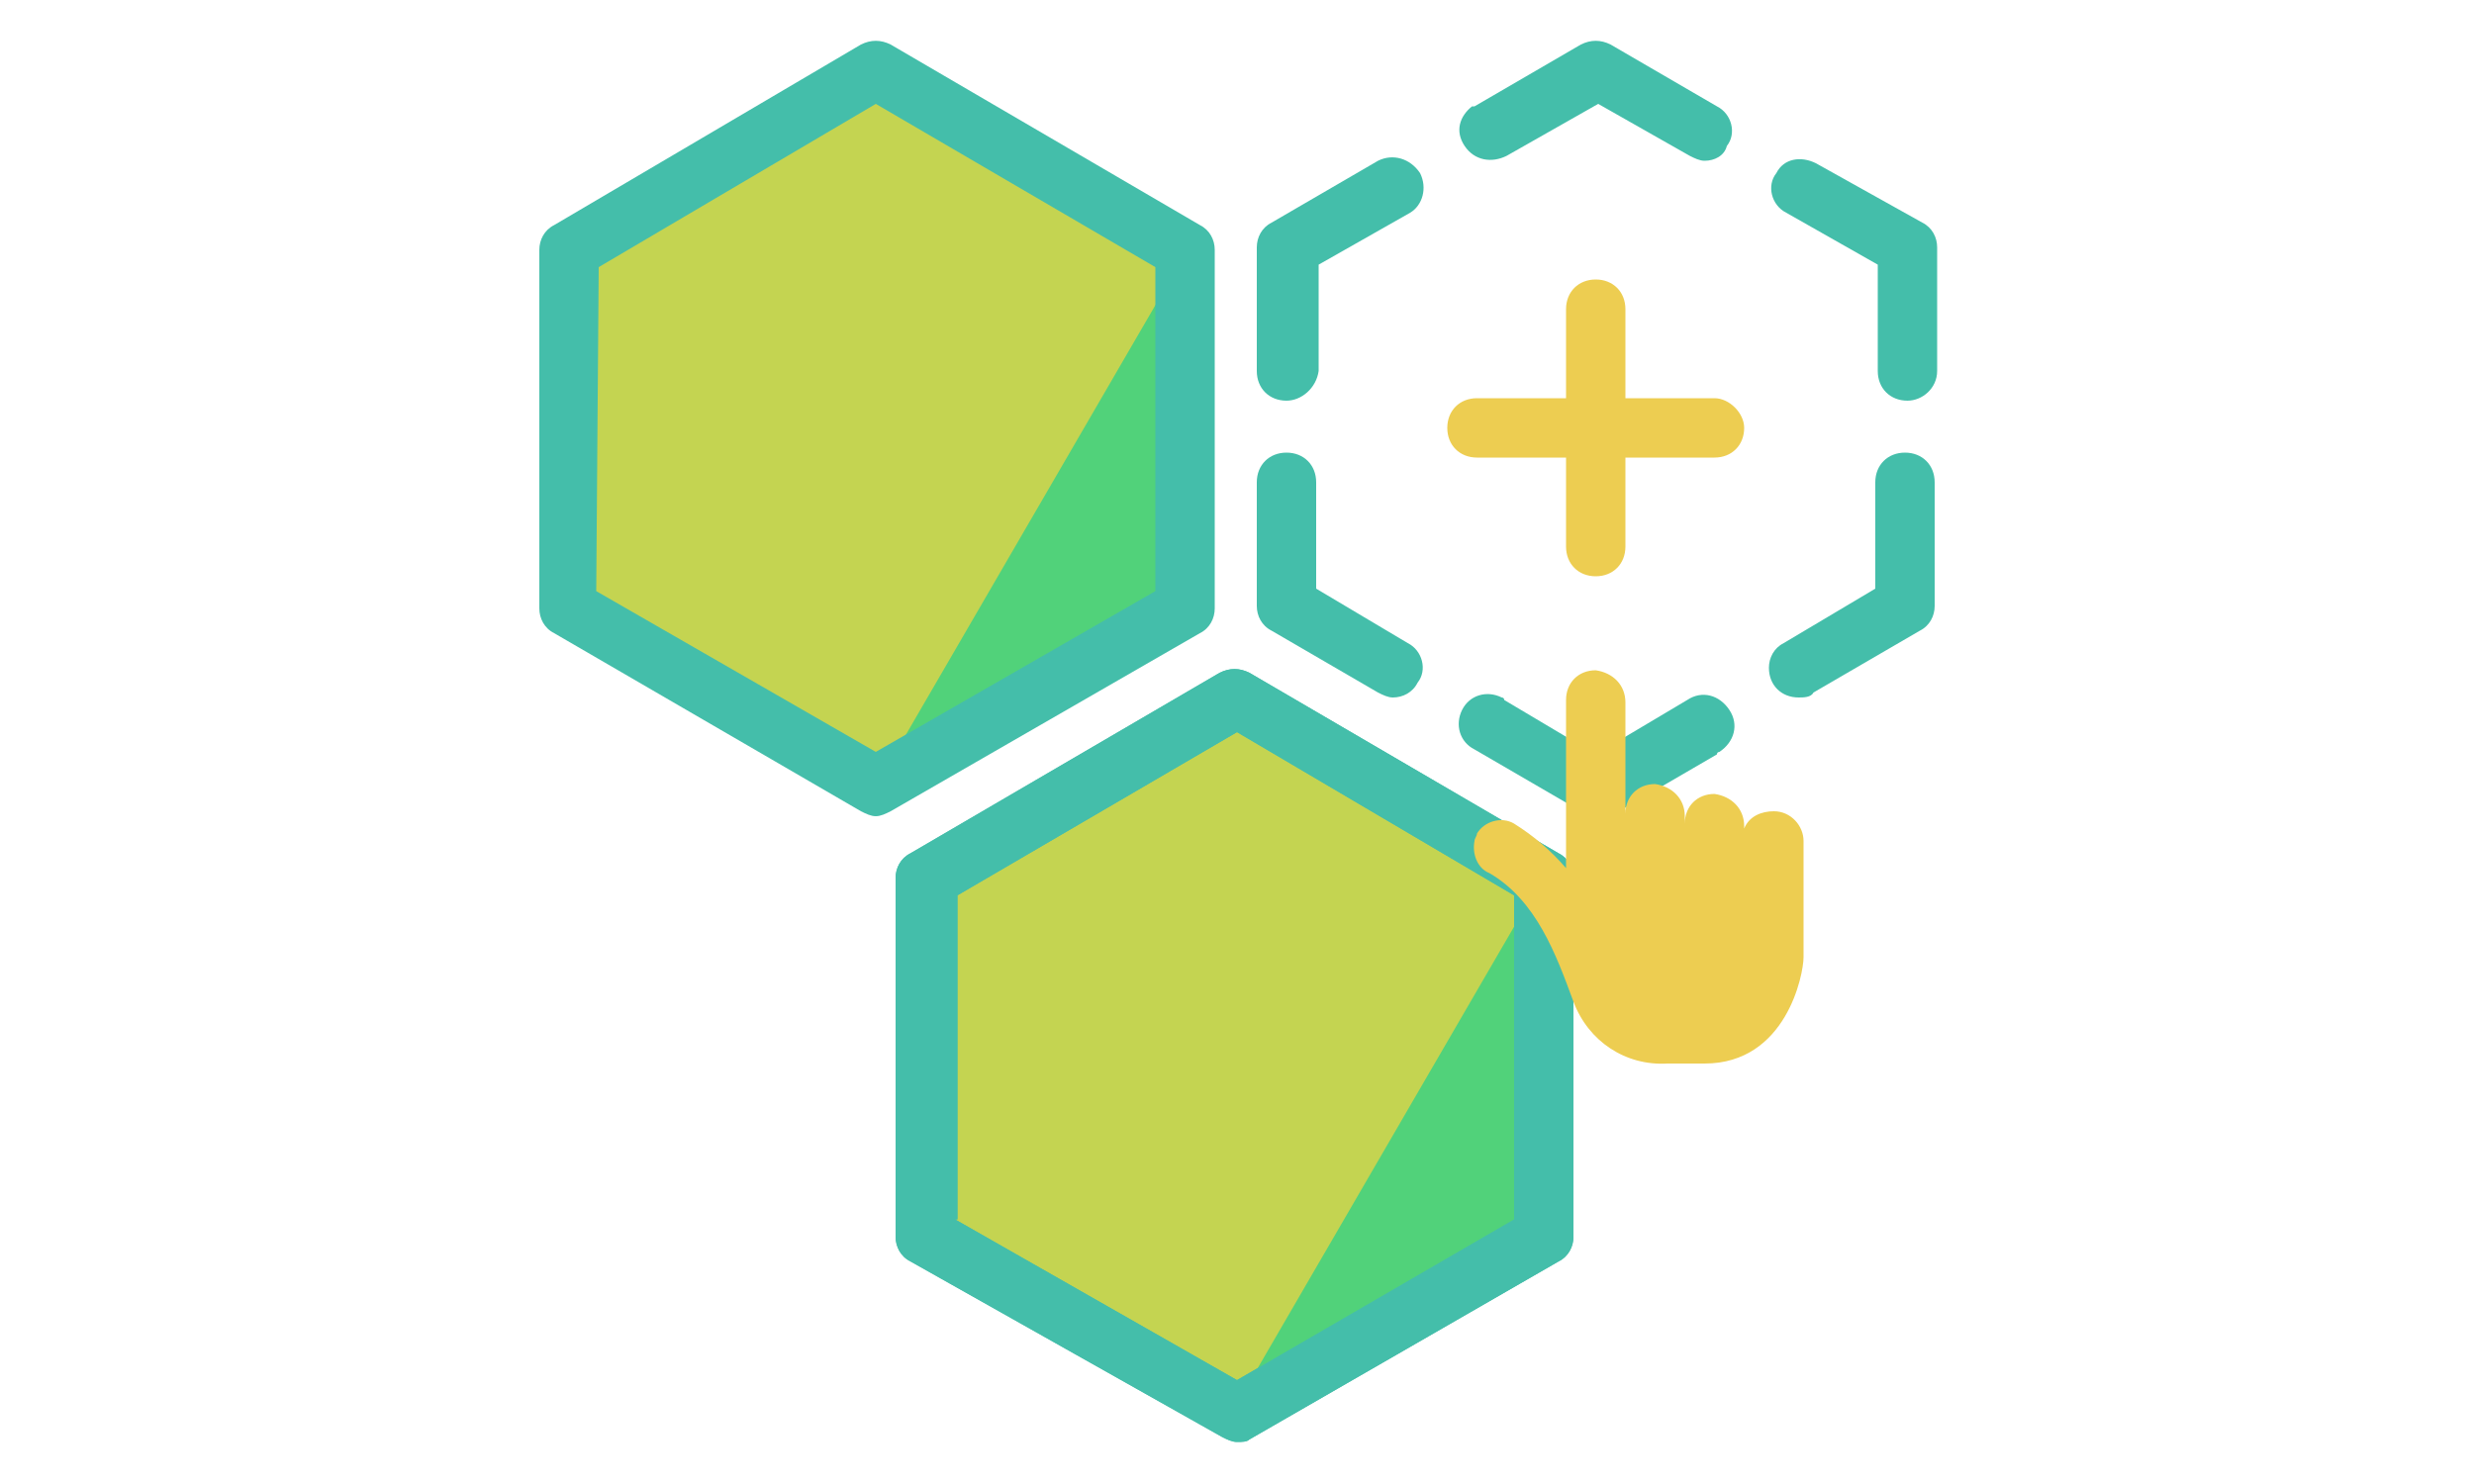 <?xml version="1.0" encoding="utf-8"?>
<!-- Generator: Adobe Illustrator 25.4.1, SVG Export Plug-In . SVG Version: 6.00 Build 0)  -->
<svg version="1.1" id="Layer_1" xmlns="http://www.w3.org/2000/svg" xmlns:xlink="http://www.w3.org/1999/xlink" x="0px" y="0px"
	 viewBox="0 0 100 60" style="enable-background:new 0 0 100 60;" xml:space="preserve">
<style type="text/css">
	.st0{fill:#C4D451;}
	.st1{fill:#44BEAA;}
	.st2{fill:#51D27A;}
	.st3{fill:#EDCD51;}
</style>
<g>
	<path class="st0" d="M47.9,24.6l-12.5,7.2L23,24.6V10.1l12.4-7.3l12.5,7.3V24.6z"/>
	<g>
		<path class="st0" d="M62.4,50L50,57.1L37.4,50V35.5L50,28.2l12.4,7.3V50z"/>
		<path class="st1" d="M50,58.3c-0.2,0-0.4-0.1-0.6-0.2L36.8,51c-0.4-0.2-0.6-0.6-0.6-1V35.5c0-0.4,0.2-0.8,0.6-1l12.5-7.3
			c0.4-0.2,0.8-0.2,1.2,0L63,34.5c0.4,0.2,0.6,0.6,0.6,1V50c0,0.4-0.2,0.8-0.6,1l-12.5,7.2C50.4,58.3,50.2,58.3,50,58.3z M38.6,49.3
			L50,55.8l11.2-6.5V36.2L50,29.6l-11.3,6.6v13.1H38.6z"/>
		<path class="st2" d="M62.3,49.9l-12.5,7.2l12.6-21.7L62.3,49.9L62.3,49.9z"/>
	</g>
	<path class="st2" d="M47.9,24.6l-12.5,7.2L48,10.1L47.9,24.6L47.9,24.6z"/>
	<path class="st1" d="M50,58.3c-0.2,0-0.4-0.1-0.6-0.2L36.8,51c-0.4-0.2-0.6-0.6-0.6-1V35.5c0-0.4,0.2-0.8,0.6-1l12.5-7.3
		c0.4-0.2,0.8-0.2,1.2,0L63,34.5c0.4,0.2,0.6,0.6,0.6,1V50c0,0.4-0.2,0.8-0.6,1l-12.5,7.2C50.4,58.3,50.2,58.3,50,58.3z M38.6,49.3
		L50,55.8l11.2-6.5V36.2L50,29.6l-11.3,6.6v13.1H38.6z"/>
	<path class="st1" d="M35.4,33c-0.2,0-0.4-0.1-0.6-0.2l-12.4-7.2c-0.4-0.2-0.6-0.6-0.6-1V10.1c0-0.4,0.2-0.8,0.6-1l12.4-7.3
		c0.4-0.2,0.8-0.2,1.2,0l12.5,7.3c0.4,0.2,0.6,0.6,0.6,1v14.5c0,0.4-0.2,0.8-0.6,1L36,32.8C35.8,32.9,35.6,33,35.4,33z M24.1,23.9
		l11.3,6.5l11.3-6.5V10.8L35.4,4.2l-11.2,6.6L24.1,23.9z"/>
	<g>
		<path class="st1" d="M72.7,28.2c-0.7,0-1.2-0.5-1.2-1.2c0-0.4,0.2-0.8,0.6-1l3.7-2.2v-4.3c0-0.7,0.5-1.2,1.2-1.2s1.2,0.5,1.2,1.2
			v5c0,0.4-0.2,0.8-0.6,1L73.3,28C73.2,28.2,72.9,28.2,72.7,28.2z"/>
		<path class="st1" d="M64.5,33c-0.2,0-0.4-0.1-0.6-0.2l-4.3-2.5c-0.6-0.3-0.8-1-0.5-1.6s1-0.8,1.6-0.5c0,0,0.1,0,0.1,0.1l3.7,2.2
			l3.7-2.2c0.6-0.4,1.3-0.2,1.7,0.4c0.4,0.6,0.2,1.3-0.4,1.7c0,0-0.1,0-0.1,0.1L65.1,33C64.9,32.9,64.7,33,64.5,33z"/>
		<path class="st1" d="M56.3,28.2c-0.2,0-0.4-0.1-0.6-0.2l-4.3-2.5c-0.4-0.2-0.6-0.6-0.6-1v-5c0-0.7,0.5-1.2,1.2-1.2
			s1.2,0.5,1.2,1.2l0,0v4.3l3.7,2.2c0.6,0.3,0.8,1.1,0.4,1.6C57.1,28,56.7,28.2,56.3,28.2L56.3,28.2z"/>
		<path class="st1" d="M52,16.2c-0.7,0-1.2-0.5-1.2-1.2l0,0v-5c0-0.4,0.2-0.8,0.6-1l4.3-2.5C56.3,6.2,57,6.4,57.4,7
			c0.3,0.6,0.1,1.3-0.4,1.6l0,0l-3.7,2.1V15C53.2,15.7,52.6,16.2,52,16.2z"/>
		<path class="st1" d="M68.9,6.5c-0.2,0-0.4-0.1-0.6-0.2l-3.7-2.1l-3.7,2.1c-0.6,0.3-1.3,0.2-1.7-0.4S59,4.7,59.5,4.3c0,0,0,0,0.1,0
			l4.3-2.5c0.4-0.2,0.8-0.2,1.2,0l4.3,2.5c0.6,0.3,0.8,1.1,0.4,1.6C69.7,6.3,69.3,6.5,68.9,6.5L68.9,6.5z"/>
		<path class="st1" d="M77.1,16.2c-0.7,0-1.2-0.5-1.2-1.2v-4.3l-3.7-2.1c-0.6-0.3-0.8-1.1-0.4-1.6c0.3-0.6,1-0.7,1.6-0.4L77.7,9
			c0.4,0.2,0.6,0.6,0.6,1v5C78.3,15.7,77.7,16.2,77.1,16.2z"/>
	</g>
	<path class="st3" d="M69.3,16.1h-3.6v-3.6c0-0.7-0.5-1.2-1.2-1.2c-0.7,0-1.2,0.5-1.2,1.2l0,0v3.6h-3.6c-0.7,0-1.2,0.5-1.2,1.2
		s0.5,1.2,1.2,1.2h3.6v3.6c0,0.7,0.5,1.2,1.2,1.2c0.7,0,1.2-0.5,1.2-1.2v-3.6h3.6c0.7,0,1.2-0.5,1.2-1.2
		C70.5,16.7,69.9,16.1,69.3,16.1L69.3,16.1z"/>
	<path class="st3" d="M71.7,32.8c-0.5,0-1,0.2-1.2,0.7v-0.1c0-0.7-0.5-1.2-1.2-1.3c-0.7,0-1.2,0.5-1.2,1.2l0,0V33
		c0-0.7-0.5-1.2-1.2-1.3c-0.7,0-1.2,0.5-1.2,1.2l0,0v-4.5c0-0.7-0.5-1.2-1.2-1.3c-0.7,0-1.2,0.5-1.2,1.2l0,0v6.8
		c-0.6-0.7-1.3-1.3-2.1-1.8c-0.5-0.3-1.2-0.1-1.5,0.4c0,0.1-0.1,0.2-0.1,0.3c-0.1,0.5,0.1,1.1,0.6,1.3c1.9,1.1,2.7,3.3,3.4,5.2
		c0.6,1.6,2.1,2.6,3.8,2.5h1.5c3.3,0,4-3.6,4-4.3V34C72.9,33.4,72.4,32.8,71.7,32.8z"/>
</g>
</svg>
